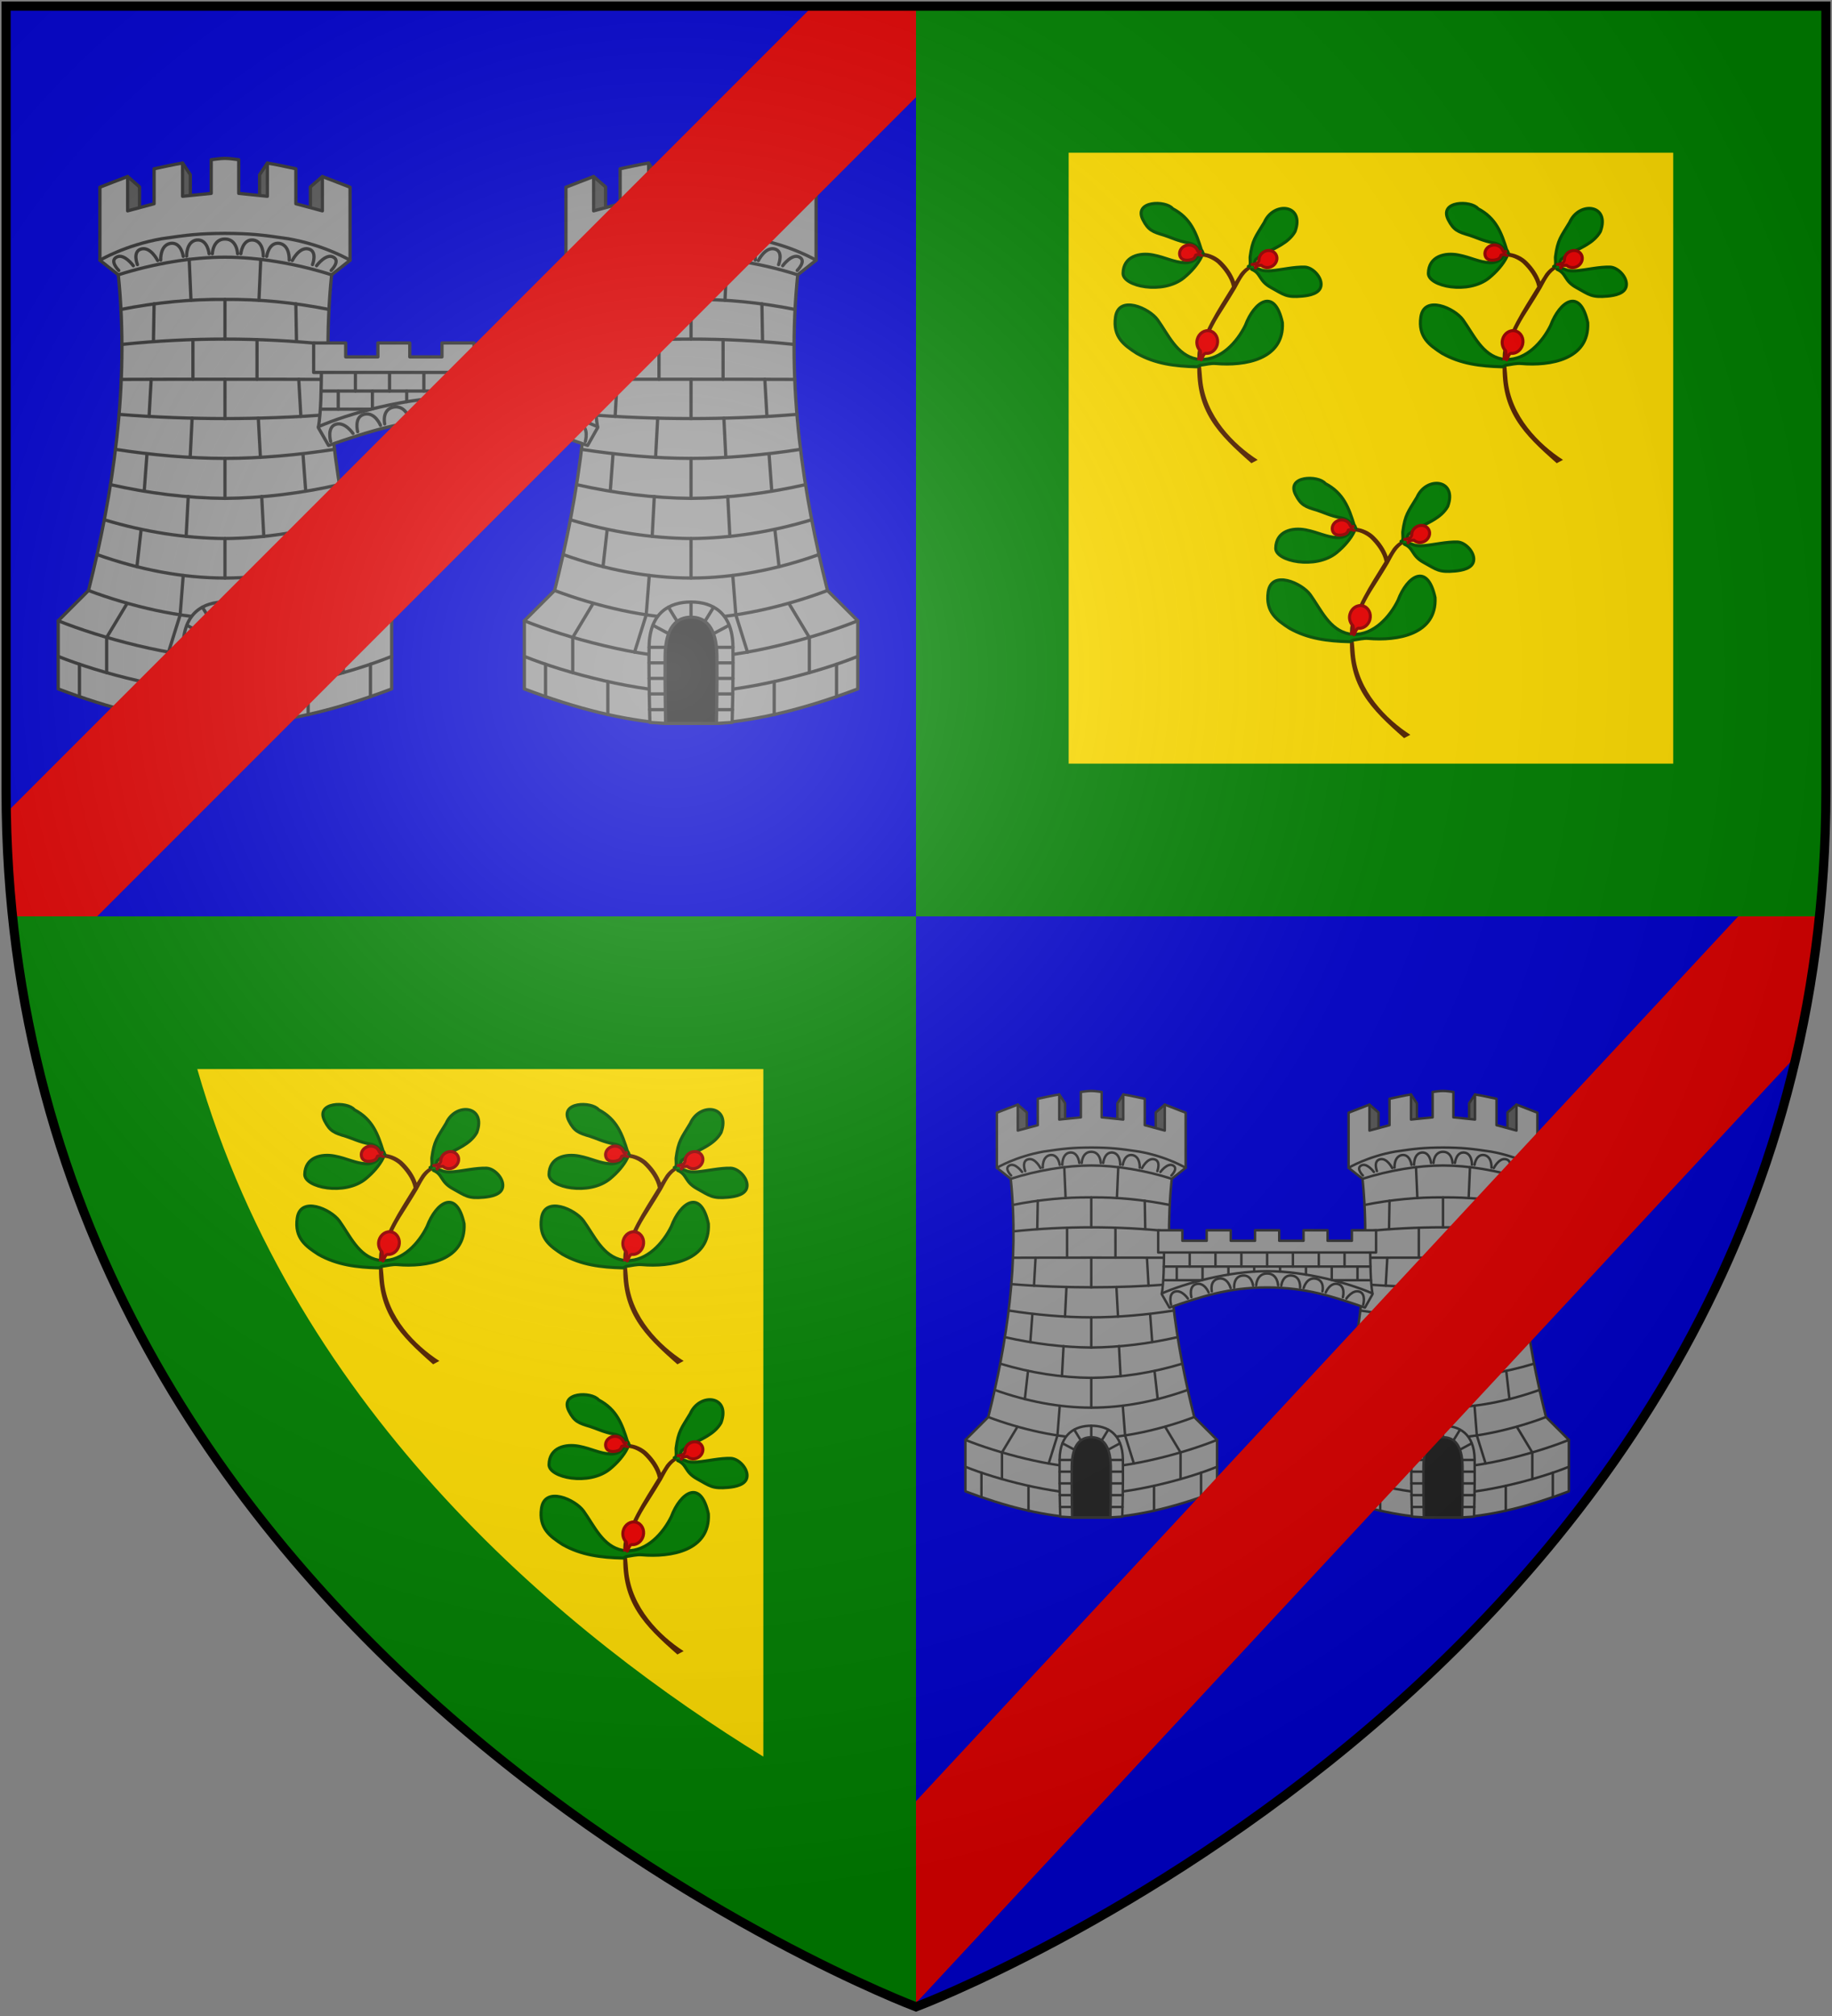 <?xml version="1.0" encoding="UTF-8"?>
<svg xmlns="http://www.w3.org/2000/svg" xmlns:xlink="http://www.w3.org/1999/xlink" width="600" height="660">
<rect width="100%" height="100%" fill="#808080" stroke="none"/>
<defs>
  <radialGradient id="rg" gradientUnits="userSpaceOnUse" cx="220" cy="220" r="405">
    <stop style="stop-color:#ffffff;stop-opacity:.3" offset="0" />
    <stop style="stop-color:#ffffff;stop-opacity:.2" offset=".2" />
    <stop style="stop-color:#666666;stop-opacity:.1" offset=".6" />
    <stop style="stop-color:#000000;stop-opacity:.13" offset="1" />
  </radialGradient>
  <clipPath id="shield-clip">
    <path id="shield" d="m2,2v257c0,286 298,398 298,398c0,0 298-112 298-398V2z" />
  </clipPath>
  <g id="towers" style="stroke:#333333;stroke-width:2;stroke-linecap:round;stroke-linejoin:round;">
    <g id="tower">
      <path style="fill:#555555;" d="m 95.84,116.6 7.36,6.4 v 38 l -17.92,-10 z m 33.96,-8.3 4.8,7.2 v 37.9 l -15.2,-11 z m 86.4,8.3 -7.4,6.4 v 38 l 17.9,-10 z m -34,-8.3 -4.8,7.2 v 37.9 l 15.2,-11 z"/>
      <path style="fill:#999999;" d="m 147.5,106.2 v 20.8 l -17.7,1.8 v -20.5 c -5.5,0.8 -10.8,2.1 -17.6,3.5 v 21.6 l -16.36,4.4 v -21.2 c -5.44,2.1 -11.68,4.4 -17.12,6.6 v 45.1 l 11.36,9 c 7.04,68.5 -3.36,135.3 -18.4,195 l -18.72,18.7 v 42.1 c 32.64,12.3 60.64,19.2 87.54,21.3 h 15.5 15.5 c 26.9,-2.1 54.9,-9 87.5,-21.3 v -42.1 l -18.7,-18.7 c -15,-59.7 -25.4,-126.5 -18.4,-195 l 11.4,-9 v -45.1 c -5.5,-2.2 -11.7,-4.5 -17.1,-6.6 v 21.2 l -16.4,-4.4 v -21.6 c -6.8,-1.4 -12.1,-2.7 -17.6,-3.5 v 20.5 l -17.7,-1.8 v -20.8 c -2.7,-0.3 -5.5,-0.8 -8.5,-0.8 -3,0 -5.8,0.5 -8.5,0.8 z"/>
      <path style="fill:none;" d="m 259,413 c -25.7,10.4 -71,22.2 -103,22.2 -32,0 -77.28,-11.8 -103.04,-22.2 m 35.36,-127.9 c 22.28,3.5 46.08,5.6 67.68,5.6 21.6,0 45.4,-2.1 67.7,-5.6 m -133.14,-21.6 c 21.64,1.8 45.14,2.6 65.44,2.6 20.3,0 43.8,-0.8 65.4,-2.6 m -129.56,-21.6 c 21.46,-0.1 42.86,-0.1 64.16,-0.1 21.3,0 42.7,0 64.2,0.1 m -127.88,-21.6 c 21.28,-2.2 42.58,-3.3 63.68,-3.3 21.1,0 42.4,1.1 63.7,3.3 m -128.02,-21.6 c 21.72,-4.3 43.02,-6.4 64.32,-6.2 v 0 c 21.3,-0.2 42.6,1.9 64.3,6.2 m -135.02,108.2 c 23.82,5.4 47.52,8.3 70.72,8.5 23.2,-0.2 46.9,-3.1 70.7,-8.5 m -145.26,21.7 c 25.16,7.6 49.96,11.4 74.56,11.6 24.6,-0.2 49.4,-4 74.6,-11.6 m -153.64,21.5 c 26.44,9.4 52.94,14.5 79.04,14.5 26.1,0 52.6,-5.1 79,-14.5 m -163.32,22.2 c 25.44,9.6 57.42,17.3 84.32,17.3 26.9,0 58.9,-7.7 84.3,-17.3 m -161.58,-204 c 0,0 15.52,-9.3 38.28,-13.3 16.3,-2.4 23,-3.2 39,-3.3 v 0 c 16,0.1 22.7,0.9 39,3.3 22.8,4 38.3,13.3 38.3,13.3 m -143.22,9 c 21.72,-6.9 45.32,-10.9 65.92,-10.9 v 0 c 20.6,0 44.2,4 65.9,10.9 m -168.94,213.7 c 25.76,10.4 71.04,22.9 103.04,22.9 32,0 77.3,-12.5 103,-22.9"/>
      <path style="fill:none;" d="m 156,192.5 v 24.5 m 0,73.7 v 24.7 m 0,24.8 v 24.4 m 43.8,-169.4 0.4,23.2 m 1.4,23.4 1.3,23 m 1.3,23.2 1.7,22.9 m 1.9,23.7 2.6,23 m 6.1,22.7 12.6,21 v 21.7 m 16.8,-5.2 v 20.1 m -38.5,-9.3 v 20.4 m -25.6,-86 1.9,24.4 7.2,23 m -12.2,-96.2 1.3,24.7 m -4.2,-121.6 v 24.5 m 2.3,-74 -1.1,25.3 m -64.8,2.1 -0.4,23.2 m -1.4,23.4 -1.3,23 m -1.3,23.2 -1.7,22.9 m -1.9,23.7 -2.6,23 m -6.08,22.7 -12.64,21 v 21.7 m -16.8,-5.2 v 20.1 m 38.52,-9.3 v 20.4 m 25.6,-86 -1.9,24.4 -7.2,23 m 12.2,-96.2 -1.3,24.7 m 4.2,-121.6 v 24.5 m -2.3,-74 1.1,25.3 m 0.7,72.7 -1.2,24.3 m 21.5,-48.3 v 24.3 m 20.6,-0.3 1.3,24.3"/>
      <path style="fill:none;" d="m 221.6,174.6 c 0,0 5.9,-5.8 1.4,-8.2 -4.6,-2.6 -10.4,5.3 -10.4,5.3 m -2.5,-0.7 c 0,0 3.3,-8.4 -2.6,-9.7 -5.7,-1.3 -9.9,7.2 -9.9,7.2 m -1.9,-0.3 c 0,0 0.6,-9 -5.9,-10.3 -6.8,-1.1 -8,8 -8,8 m -2.1,-0.1 c 0,0 0.3,-9.2 -6.3,-10 -6.7,-0.6 -7.6,8.5 -7.6,8.5 m -2,0 c 0,0 -0.3,-9.1 -7.8,-9.1 -7.5,0 -7.8,9.1 -7.8,9.1 m -57.8,10.3 c 0,0 -5.92,-5.8 -1.44,-8.2 4.64,-2.6 10.4,5.3 10.4,5.3 m 2.54,-0.7 c 0,0 -3.34,-8.4 2.6,-9.7 5.7,-1.3 9.9,7.2 9.9,7.2 m 1.9,-0.3 c 0,0 -0.6,-9 5.9,-10.3 6.8,-1.1 8,8 8,8 m 2.1,-0.1 c 0,0 -0.3,-9.2 6.3,-10 6.7,-0.6 7.6,8.5 7.6,8.5"/>
      <path style="fill:#999999;" d="m 156,454.4 h 15.5 l 9.9,-0.6 c 0,0 0.8,-25.8 0.5,-46.9 -0.3,-21.1 -12.8,-27.5 -25.9,-27.5 -13.1,0 -25.6,6.4 -25.9,27.5 -0.3,21.1 0.5,46.9 0.5,46.9 l 9.9,0.6 h 15.5"/>
      <path style="fill:none;" d="m 156,379.4 v 9.4 m 13.8,10.2 9.7,-5.2 m -15,-2.3 5.4,-8.8 m 12,43.9 h -9.9 m 9.9,-9.6 h -9.9 m 9.9,-9.6 h -10.2 m 10.1,28.8 h -9.8 m 9.6,9.7 h -9.8 m -29.6,-46.9 -9.7,-5.2 m 15,-2.3 -5.4,-8.8 m -12,43.9 h 9.9 m -9.9,-9.6 h 9.9 m -9.9,-9.6 h 10.2 m -10.1,28.8 h 9.8 m -9.6,9.7 h 9.8"/>
      <path style="fill:#222222;" d="m 156,388.8 c -8.5,0 -15.7,5.6 -16,23.7 -0.2,18.2 0.3,41.9 0.3,41.9 h 31.4 c 0,0 0.5,-23.7 0.3,-41.9 -0.3,-18.1 -7.5,-23.7 -16,-23.7 z"/>
    </g>
    <use xlink:href="#tower" id="tower2" transform="translate(600)scale(-1,1)"/>
    <g id="bridge">
      <path style="fill:#999999;" d="m 220,282.7 -6.3,-11 c 1.7,-10 1.8,-24.5 1.9,-36.1 h 84.4 84.4 c 0.1,11.6 0.2,26.1 1.9,36.1 l -6.2,11 c -25.8,-8.9 -48.1,-16.5 -80.1,-16.5 -31.9,0 -54.2,7.6 -80,16.5 z"/>
      <path style="fill:none;" d="m 246.1,260.3 h -31.1 m 0.4,-11.2 h 84.6 84.6 m -30.7,11.2 h 31.1"/>
      <path style="fill:none;" d="m 226,249.1 v 11.2 m 21.1,-11.2 v 11 m 21.2,-11 v 6.6 m 21.1,-6.6 v 4.1 m -52.8,-15.6 v 11.5 m 21.1,-11.5 v 11.5 m 21.2,-11.5 v 11.5 m 95.1,0 v 11.2 m -21.1,-11.2 v 11 m -21.1,-11 v 6.6 m -21.2,-6.6 v 4.1 m 52.8,-15.6 v 11.5 m -21.1,-11.5 v 11.5 m -21.2,-11.5 v 11.5 m -21.1,-11.5 v 11.5"/>
      <path style="fill:none;" d="m 213.8,271.1 c 18.4,-8.1 54.3,-18.2 86.2,-18.2 32,0 67.8,10.1 86.2,18.2"/>
      <path style="fill:none;" d="m 291,264.5 c 0,0 0.4,-9.7 9,-9.7 8.6,0 9,9.7 9,9.7 m -87.7,15.7 c 0,0 -2.4,-8.6 3,-10.5 5.7,-2 10.8,5.6 10.8,5.6 m 2.9,-1.1 c 0,0 -2.5,-9.2 4.2,-10.8 6.6,-1.4 9.9,6.9 9.9,6.9 m 2.6,-0.9 c 0,0 -2,-8.9 5.5,-10.4 7.6,-1.3 9.9,7.7 9.9,7.7 m 2.9,-0.4 c 0,0 -0.7,-9 6.8,-9.8 7.6,-0.9 8.7,8.1 8.7,8.1 m 90.2,15.6 c 0,0 2.4,-8.6 -3,-10.5 -5.7,-2 -10.8,5.6 -10.8,5.6 m -2.9,-1.1 c 0,0 2.5,-9.2 -4.2,-10.8 -6.5,-1.4 -9.8,6.9 -9.8,6.9 m -2.7,-0.9 c 0,0 2.1,-8.9 -5.5,-10.4 -7.6,-1.3 -9.9,7.7 -9.9,7.7 m -2.9,-0.4 c 0,0 0.7,-9 -6.8,-9.8 -7.6,-0.9 -8.6,8.1 -8.6,8.1"/>
      <path style="fill:#999999;" d="m 389.2,237.6 v -18.2 h -19.8 v 8.6 h -19.9 v -8.6 h -19.7 v 8.6 h -19.9 v -8.6 h -19.8 v 8.6 h -19.9 v -8.6 h -19.7 v 8.6 h -19.9 v -8.6 h -19.8 v 18.2 z"/>
    </g>
  </g>
</defs>
<use id="bg" xlink:href="#shield" style="fill:#0000cc;" />
<g clip-path="url(#shield-clip)">
  <use id="frey" xlink:href="#towers" transform="translate(150,155)scale(0.53)translate(-300,-300)"/>
  <path style="fill:none;stroke:#dd0000;stroke-width:45" d="M 300,0 l -300,300"/>
  <use xlink:href="#towers" transform="translate(415,435)scale(0.4)translate(-300,-300)"/>
  <path style="fill:none;stroke:#dd0000;stroke-width:45" d="M 600,300 l -330,355"/>
</g>
<path style="fill:#008000;" d="m 598,2 v 257 c 0,14.09 -0.73,27.75 -2.1,41 h -295.9 v -298 z" />
<path style="fill:#ffdd00;" d="m 350,50 198,0 0,200 -198,0 z"/>
<use id="sprig2" transform="translate(238,-300)" xlink:href="#sprig" />
<use transform="translate(-50,-90)" xlink:href="#sprig2" />
<use transform="translate(50,-90)" xlink:href="#sprig2" />
<path style="fill:#008000;" d="m 300,300 v 357 c 0,0 -269.352,-101.24 -295.89,-357 z" />
<path style="fill:#ffdd00;" d="m 250,350 v 225.09 c -63.32,-38.89 -152.764,-111.51 -185.387,-225.09 z"/>
<g id="sprig" style="stroke-width:1;stroke-linecap:round;stroke-linejoin:round;">
  <path style="fill:#552200;" d="m 205.18,474.13 c 1.47,-0.44 4.04,0.8 5.49,2.04 2.15,2.02 4.25,4.91 4.79,7.68 -2.32,3.8 -4.84,7.66 -6.91,11.59 -1.16,2.18 -2.09,4.37 -3.06,6.59 -0.35,0.85 -0.72,1.7 -1.11,2.56 -0.39,1.51 -0.18,3.07 -0.24,4.61 -0.48,15.48 6.61,22.73 17.71,32.45 l 2.05,-1.1 c -7.72,-4.97 -17.1,-14.27 -18.17,-26.42 -0.16,-2.98 -0.79,-5.77 -0.24,-8.55 0.29,-1.49 1.23,-2.97 1.82,-4.46 2.91,-6.89 4.17,-7.75 9.51,-16.69 1.19,-2.16 2.35,-4.7 4.28,-6.06 0.54,-0.38 1.14,-0.27 1.82,-0.53 l -0.37,-1.37 c -1.9,0.51 -3.32,1.69 -4.43,3.13 -0.56,0.86 -1.09,1.73 -1.63,2.59 -0.8,-2.39 -2.4,-4.65 -4.14,-6.4 -1.62,-1.74 -4.18,-2.92 -6.56,-3.05 m -1.41,31.85 c 1.43,-6.32 0.33,-1.58 0,0 z"/>
  <path style="fill:#008000;stroke:#005000;" d="m 205.47,474.12 c -1.15,2.36 -3.29,4.82 -5.73,6.82 -6.85,5.58 -20.01,2.79 -19.93,-1.47 0.11,-5.64 5.45,-6.84 9.83,-5.99 4.09,0.78 6.81,2.4 10.33,2.52 2.38,0.1 5.28,-1.41 4.68,-4.28 -0.67,-1.34 -2.24,-1.99 -3.54,-2.22 -3.26,-0.56 -6.03,-1.95 -7.81,-2.48 -3.72,-1.1 -5.21,-1.63 -6.95,-5.03 -3.26,-6.28 7.4,-6.49 9.71,-3.68 5.95,3.12 7.7,8 9.41,13.49 0.31,0.32 0.4,0.77 0.59,1.16"/>
  <path style="fill:#008000;stroke:#005000;" d="m 220.84,477.22 c 0.98,0.26 0.49,-2.49 0.59,-3.17 0.76,-5.58 1.7,-6.38 4.65,-11.25 3.06,-6.99 13.35,-5.93 10.07,2.98 -2.17,3.86 -6.7,5.4 -10.09,7.32 -1.1,0.62 -1.74,1.07 -2.75,1.79 -0.74,1.08 -0.76,2.98 1.17,3.27 1.19,0.58 2.5,0.59 3.83,0.48 3.6,-0.32 7.39,-1.29 11.02,-1.2 2.51,0.1 5.5,3.14 5.34,5.82 -0.15,2.87 -3.93,3.48 -6.17,3.69 -5.24,0.48 -5.94,-0.46 -10.25,-2.83 -4.07,-2.24 -3.16,-4.65 -6.31,-5.95"/>
  <path style="fill:#008000;stroke:#005000;" d="m 205.33,507.68 c 6.51,0.17 11.85,-5.63 14.55,-11.17 2.91,-7.79 9.59,-12.57 12.12,-0.88 0.62,12.09 -12.37,14.21 -21.8,13.39 -1.69,-0.14 -3.28,0.32 -4.98,0.53 -0.46,0.1 -0.92,0.63 -1.39,0.53 -6.91,-0.18 -13.48,-0.95 -19.57,-4.43 -4.06,-2.64 -7.86,-5.29 -6.92,-11.85 1.07,-7.39 11.07,-2.87 13.78,0.9 3.53,4.9 6.29,11.61 12.81,12.86"/>
  <path style="fill:#ee0000;stroke:#990000;" d="m 205.18,472.33 c -0.37,0.23 -0.75,0.33 -1.12,-0.58 -0.53,-1.1 -1.88,-1.75 -3.27,-1.48 -1.63,0.32 -2.72,1.78 -2.42,3.25 0.29,1.47 1.7,1.9 3.33,1.58 1.16,-0.23 1.6,-0.59 1.91,-1.57 0.87,-0.35 1.36,-0.14 1.85,0.1"/>
  <path style="fill:#ee0000;stroke:#990000;" d="m 223.16,477.71 c 0.64,-1 1.28,-0.77 1.93,-0.87 0.88,0.87 2.36,1.03 3.58,0.31 1.43,-0.85 1.96,-2.58 1.2,-3.87 -0.76,-1.3 -2.54,-1.66 -3.97,-0.82 -1.02,0.6 -1.58,1.66 -1.54,2.68 -0.24,1 -1.08,1.39 -2.29,1.43"/>
  <path style="fill:#ee0000;stroke:#990000;" d="m 205.42,507.79 c 0.56,-0.79 0.73,-2.35 1.8,-2.1 1.54,0 2.99,-1.16 3.44,-2.87 0.52,-1.99 -0.52,-4 -2.33,-4.47 -1.81,-0.47 -3.7,0.77 -4.22,2.76 -0.38,1.42 0.1,2.85 0.98,3.72 0.1,0.72 0.45,1.22 -0.57,2.67"/>
</g>
<use transform="translate(0,-95)" xlink:href="#sprig" />
<use transform="translate(-80,-95)" xlink:href="#sprig" />
<use id="shine" xlink:href="#shield" style="fill:url(#rg);stroke:#000000;stroke-width:3;" />
</svg>

